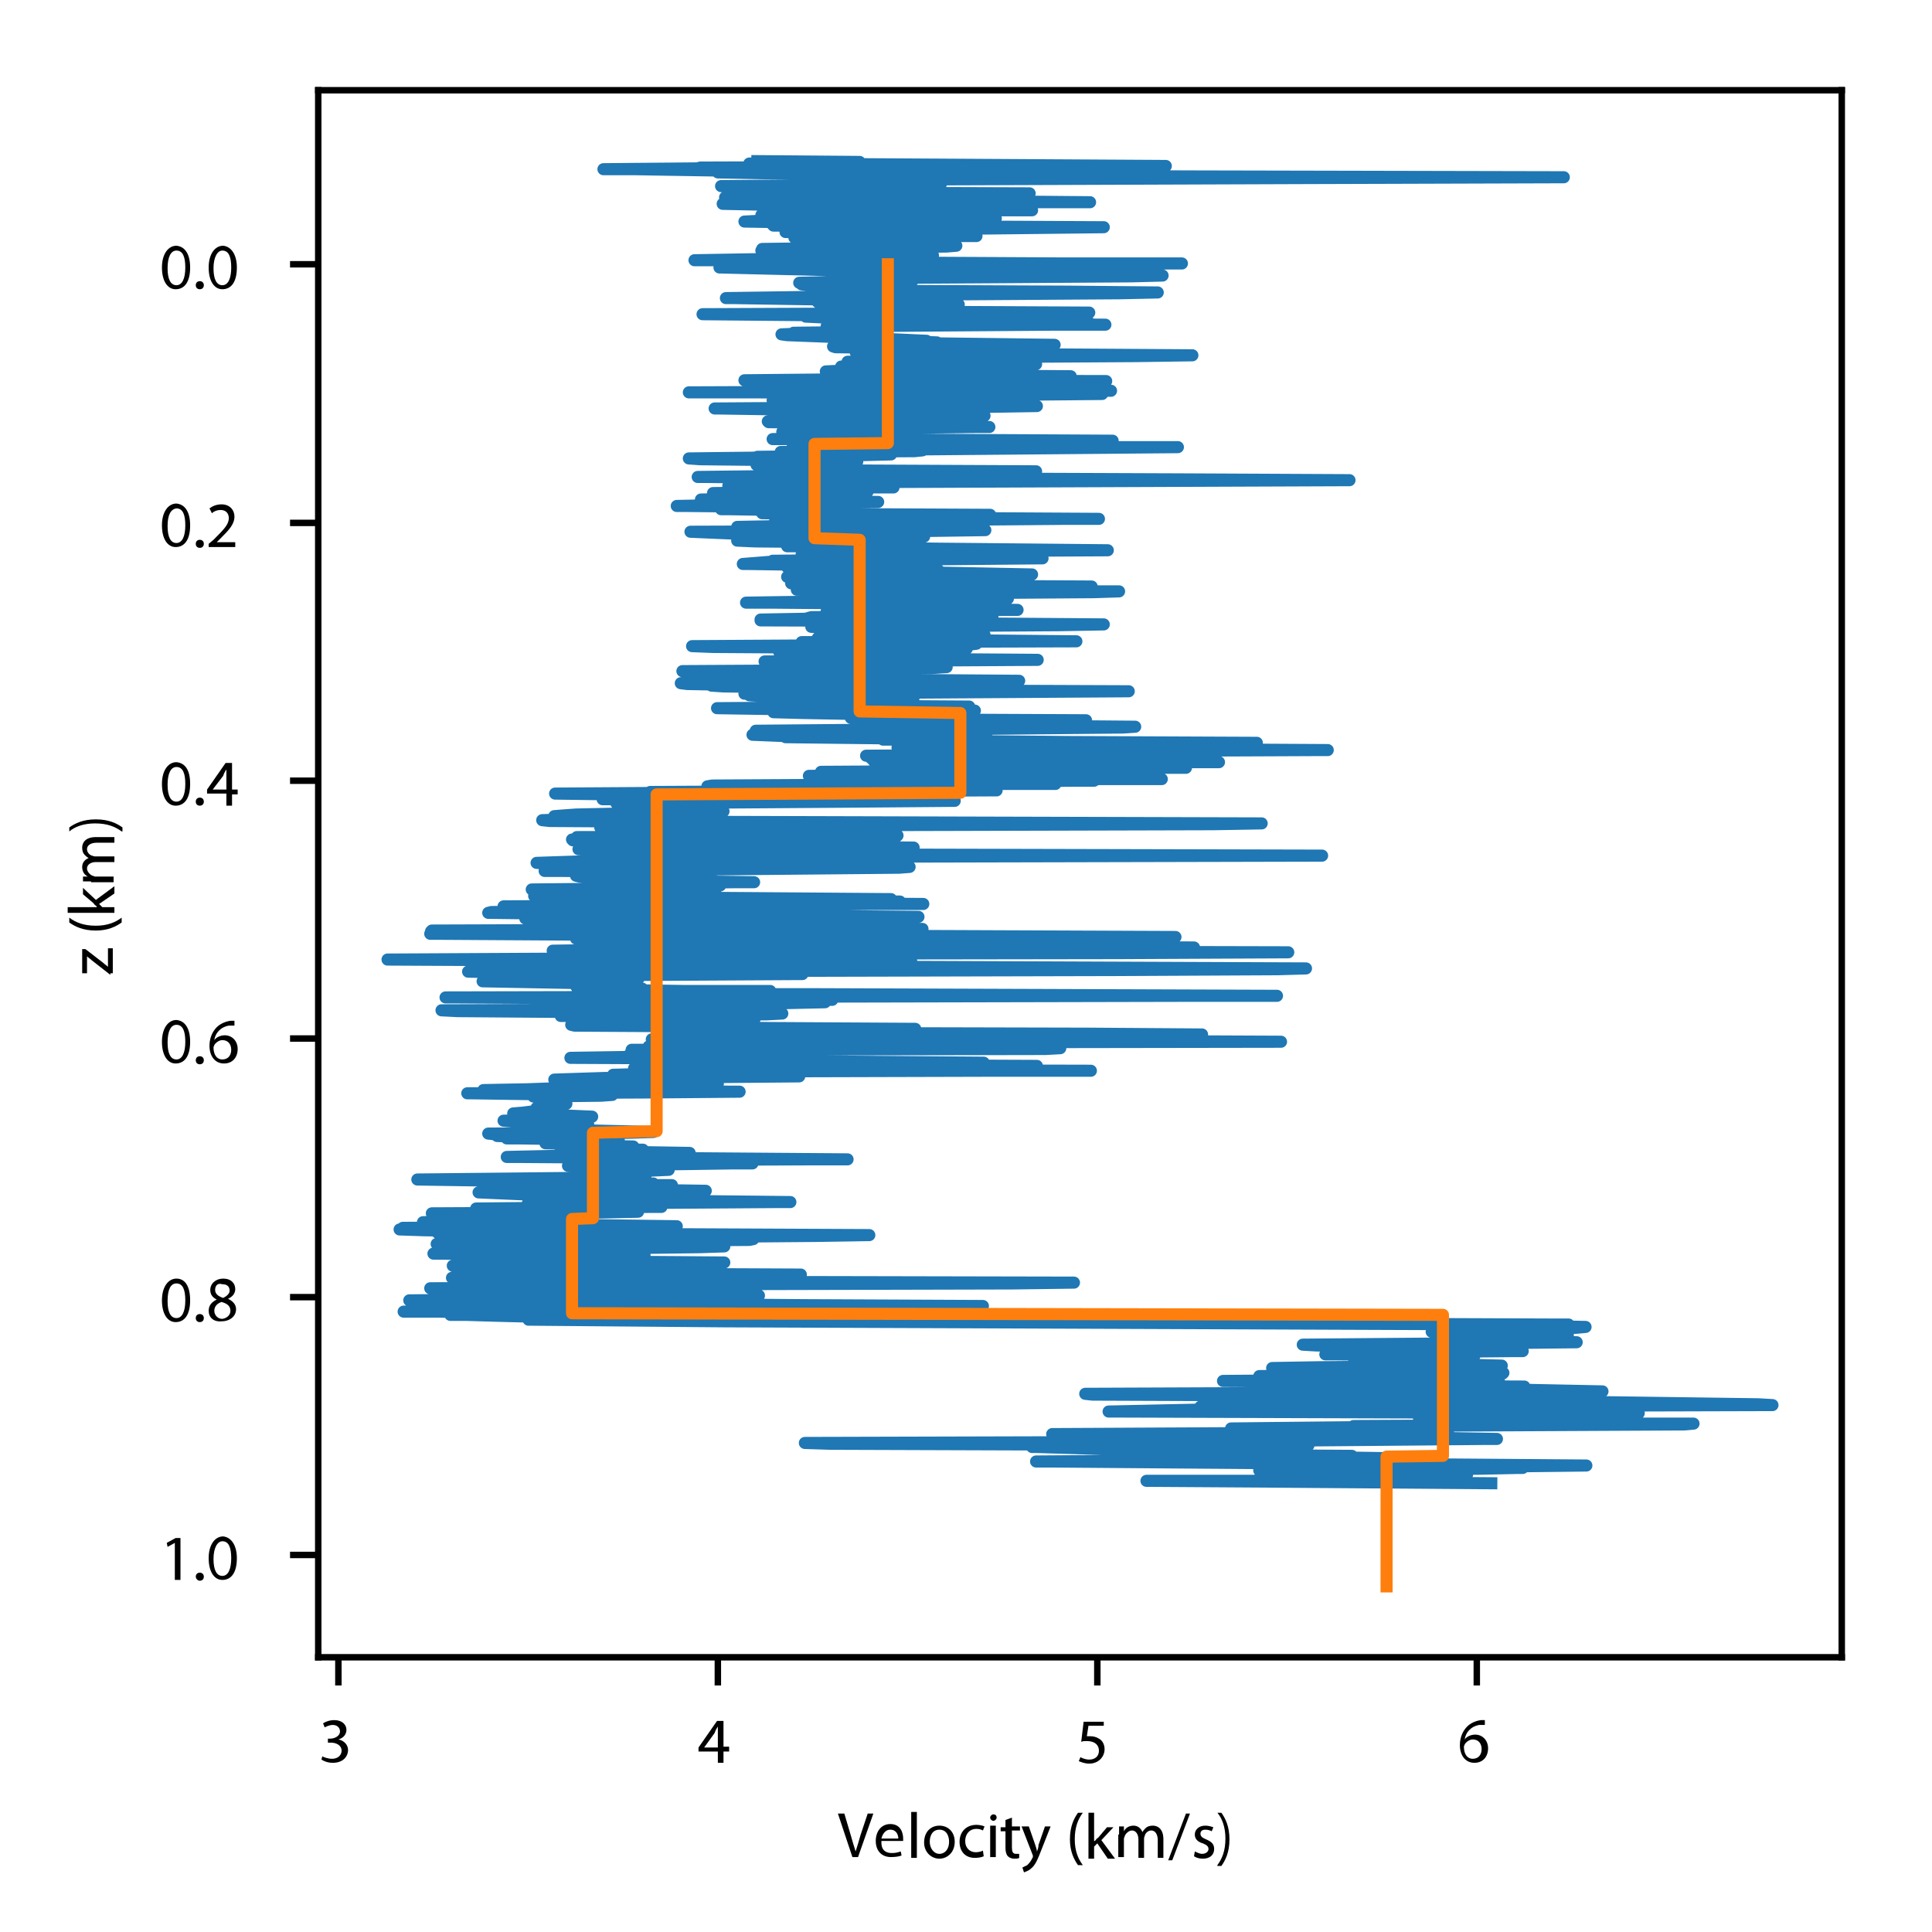 <?xml version="1.0" encoding="utf-8"?>
<!-- Generator: Adobe Illustrator 24.3.0, SVG Export Plug-In . SVG Version: 6.00 Build 0)  -->
<svg version="1.1" id="Layer_1" xmlns="http://www.w3.org/2000/svg" xmlns:xlink="http://www.w3.org/1999/xlink" x="0px" y="0px"
	 viewBox="0 0 239.8 239.8" style="enable-background:new 0 0 239.8 239.8;" xml:space="preserve">
<style type="text/css">
	.st0{fill:none;stroke:#000000;stroke-width:0.8;stroke-linejoin:round;stroke-miterlimit:10;}
	
		.st1{clip-path:url(#SVGID_2_);fill:none;stroke:#1F77B4;stroke-width:1.5;stroke-linecap:square;stroke-linejoin:round;stroke-miterlimit:10;}
	
		.st2{clip-path:url(#SVGID_4_);fill:none;stroke:#FF7F0E;stroke-width:1.5;stroke-linecap:square;stroke-linejoin:round;stroke-miterlimit:10;}
	.st3{fill:none;stroke:#000000;stroke-width:0.8;stroke-linecap:square;stroke-miterlimit:10;}
</style>
<g>
	<line class="st0" x1="42" y1="205.7" x2="42" y2="209.2"/>
	<g>
		<path d="M40,218c0.2,0.1,0.7,0.3,1.2,0.3c0.9,0,1.2-0.6,1.2-1c0-0.7-0.7-1-1.3-1h-0.4v-0.5H41c0.5,0,1.2-0.3,1.2-0.9
			c0-0.4-0.3-0.8-0.9-0.8c-0.4,0-0.8,0.2-1,0.3l-0.2-0.5c0.3-0.2,0.8-0.4,1.4-0.4c1,0,1.5,0.6,1.5,1.2c0,0.5-0.3,1-1,1.2v0
			c0.6,0.1,1.2,0.6,1.2,1.3c0,0.8-0.6,1.6-1.9,1.6c-0.6,0-1.1-0.2-1.4-0.4L40,218z"/>
	</g>
	<line class="st0" x1="89.1" y1="205.7" x2="89.1" y2="209.2"/>
	<g>
		<path d="M89.1,218.8v-1.4h-2.4v-0.5l2.3-3.3h0.8v3.2h0.7v0.6h-0.7v1.4H89.1z M89.1,216.8v-1.7c0-0.3,0-0.5,0-0.8h0
			c-0.2,0.3-0.3,0.5-0.4,0.8l-1.3,1.8v0H89.1z"/>
	</g>
	<line class="st0" x1="136.2" y1="205.7" x2="136.2" y2="209.2"/>
	<g>
		<path d="M137.1,214.2h-2l-0.2,1.3c0.1,0,0.2,0,0.4,0c0.4,0,0.8,0.1,1.1,0.3c0.4,0.2,0.7,0.7,0.7,1.3c0,1-0.8,1.8-1.9,1.8
			c-0.6,0-1-0.2-1.3-0.3l0.2-0.5c0.2,0.1,0.6,0.3,1.1,0.3c0.7,0,1.2-0.4,1.2-1.1c0-0.7-0.5-1.2-1.5-1.2c-0.3,0-0.5,0-0.7,0.1
			l0.3-2.5h2.5V214.2z"/>
	</g>
	<line class="st0" x1="183.3" y1="205.7" x2="183.3" y2="209.2"/>
	<g>
		<path d="M184.1,214.1c-0.1,0-0.3,0-0.5,0c-1.1,0.2-1.7,1-1.8,1.8h0c0.2-0.3,0.7-0.6,1.3-0.6c0.9,0,1.6,0.7,1.6,1.7
			c0,1-0.6,1.8-1.7,1.8c-1.1,0-1.8-0.9-1.8-2.2c0-1,0.4-1.8,0.9-2.3c0.4-0.4,1-0.7,1.7-0.8c0.2,0,0.4,0,0.5,0V214.1z M183.9,217.1
			c0-0.7-0.4-1.2-1.1-1.2c-0.4,0-0.8,0.3-1,0.6c0,0.1-0.1,0.2-0.1,0.3c0,0.9,0.4,1.5,1.1,1.5C183.5,218.3,183.9,217.8,183.9,217.1z"
			/>
	</g>
	<g>
		<path d="M105.8,230.5l-1.8-5.4h0.8l0.8,2.7c0.2,0.7,0.4,1.4,0.6,2h0c0.2-0.6,0.4-1.3,0.6-2l0.9-2.7h0.7l-1.9,5.4H105.8z"/>
		<path d="M109.4,228.7c0,1,0.6,1.3,1.3,1.3c0.5,0,0.8-0.1,1.1-0.2l0.1,0.5c-0.2,0.1-0.7,0.2-1.3,0.2c-1.2,0-1.9-0.8-1.9-2
			s0.7-2.1,1.8-2.1c1.3,0,1.6,1.1,1.6,1.8c0,0.1,0,0.3,0,0.3H109.4z M111.5,228.2c0-0.4-0.2-1.1-1-1.1c-0.7,0-1,0.7-1.1,1.1H111.5z"
			/>
		<path d="M113.1,224.9h0.7v5.7h-0.7V224.9z"/>
		<path d="M118.5,228.6c0,1.4-1,2.1-1.9,2.1c-1,0-1.9-0.8-1.9-2c0-1.3,0.8-2.1,1.9-2.1C117.7,226.6,118.5,227.4,118.5,228.6z
			 M115.4,228.6c0,0.8,0.5,1.5,1.2,1.5c0.7,0,1.2-0.6,1.2-1.5c0-0.7-0.3-1.5-1.2-1.5C115.7,227.1,115.4,227.9,115.4,228.6z"/>
		<path d="M122.1,230.4c-0.2,0.1-0.6,0.2-1.1,0.2c-1.2,0-1.9-0.8-1.9-2c0-1.2,0.8-2.1,2.1-2.1c0.4,0,0.8,0.1,1,0.2l-0.2,0.5
			c-0.2-0.1-0.4-0.2-0.8-0.2c-0.9,0-1.4,0.7-1.4,1.5c0,0.9,0.6,1.4,1.3,1.4c0.4,0,0.7-0.1,0.9-0.2L122.1,230.4z"/>
		<path d="M123.7,225.6c0,0.2-0.2,0.4-0.4,0.4c-0.2,0-0.4-0.2-0.4-0.4c0-0.2,0.2-0.4,0.4-0.4C123.5,225.2,123.7,225.3,123.7,225.6z
			 M122.9,230.5v-3.9h0.7v3.9H122.9z"/>
		<path d="M125.6,225.6v1.1h1v0.5h-1v2.1c0,0.5,0.1,0.8,0.5,0.8c0.2,0,0.3,0,0.4,0l0,0.5c-0.1,0.1-0.4,0.1-0.6,0.1
			c-0.3,0-0.6-0.1-0.8-0.3c-0.2-0.2-0.3-0.6-0.3-1v-2.1h-0.6v-0.5h0.6v-0.9L125.6,225.6z"/>
		<path d="M127.7,226.7l0.8,2.3c0.1,0.3,0.2,0.6,0.2,0.8h0c0.1-0.2,0.2-0.5,0.2-0.8l0.8-2.3h0.7l-1.1,2.8c-0.5,1.3-0.8,2-1.3,2.4
			c-0.3,0.3-0.7,0.4-0.9,0.5l-0.2-0.6c0.2-0.1,0.4-0.2,0.6-0.3c0.2-0.2,0.4-0.4,0.6-0.8c0-0.1,0.1-0.1,0.1-0.2s0-0.1,0-0.2l-1.4-3.6
			H127.7z"/>
		<path d="M134.4,225c-0.6,0.8-1,1.8-1,3.3c0,1.4,0.4,2.4,1,3.2h-0.6c-0.5-0.7-1-1.7-1-3.2c0-1.6,0.5-2.6,1-3.3H134.4z"/>
		<path d="M135.9,228.5L135.9,228.5c0.1-0.1,0.2-0.3,0.4-0.4l1.1-1.3h0.8l-1.5,1.6l1.7,2.3h-0.9l-1.3-1.9l-0.4,0.4v1.5h-0.7v-5.7
			h0.7V228.5z"/>
		<path d="M138.9,227.7c0-0.4,0-0.7,0-1h0.6l0,0.6h0c0.2-0.4,0.6-0.7,1.2-0.7c0.5,0,0.9,0.3,1.1,0.8h0c0.1-0.2,0.3-0.4,0.4-0.5
			c0.2-0.2,0.5-0.3,0.9-0.3c0.5,0,1.3,0.3,1.3,1.7v2.3h-0.7v-2.2c0-0.7-0.3-1.2-0.8-1.2c-0.4,0-0.7,0.3-0.8,0.6
			c0,0.1-0.1,0.2-0.1,0.4v2.4h-0.7v-2.3c0-0.6-0.3-1.1-0.8-1.1c-0.4,0-0.8,0.4-0.9,0.7c0,0.1-0.1,0.2-0.1,0.3v2.3h-0.7V227.7z"/>
		<path d="M145,230.9l2.2-5.8h0.5l-2.2,5.8H145z"/>
		<path d="M148.3,229.8c0.2,0.1,0.6,0.3,0.9,0.3c0.5,0,0.8-0.3,0.8-0.6c0-0.3-0.2-0.5-0.7-0.7c-0.7-0.2-1-0.6-1-1.1
			c0-0.6,0.5-1.1,1.3-1.1c0.4,0,0.7,0.1,1,0.2l-0.2,0.5c-0.2-0.1-0.4-0.2-0.8-0.2c-0.4,0-0.6,0.2-0.6,0.5c0,0.3,0.2,0.5,0.7,0.7
			c0.7,0.3,1,0.6,1,1.2c0,0.7-0.5,1.2-1.4,1.2c-0.4,0-0.8-0.1-1.1-0.3L148.3,229.8z"/>
		<path d="M151.1,231.5c0.6-0.8,1-1.8,1-3.3c0-1.4-0.4-2.5-1-3.2h0.5c0.5,0.7,1,1.7,1,3.3c0,1.6-0.5,2.6-1,3.3H151.1z"/>
	</g>
	<line class="st0" x1="39.5" y1="32.8" x2="36" y2="32.8"/>
	<g>
		<path d="M23.6,33.2c0,1.8-0.7,2.7-1.8,2.7c-1,0-1.7-1-1.7-2.7c0-1.7,0.8-2.7,1.8-2.7C23,30.6,23.6,31.6,23.6,33.2z M20.8,33.3
			c0,1.4,0.4,2.1,1.1,2.1c0.7,0,1.1-0.8,1.1-2.2c0-1.3-0.3-2.1-1.1-2.1C21.2,31.1,20.8,31.9,20.8,33.3z"/>
		<path d="M24.3,35.4c0-0.3,0.2-0.5,0.5-0.5s0.5,0.2,0.5,0.5c0,0.3-0.2,0.5-0.5,0.5C24.5,35.9,24.3,35.7,24.3,35.4z"/>
		<path d="M29.4,33.2c0,1.8-0.7,2.7-1.8,2.7c-1,0-1.7-1-1.7-2.7c0-1.7,0.8-2.7,1.8-2.7C28.7,30.6,29.4,31.6,29.4,33.2z M26.5,33.3
			c0,1.4,0.4,2.1,1.1,2.1c0.7,0,1.1-0.8,1.1-2.2c0-1.3-0.3-2.1-1.1-2.1C27,31.1,26.5,31.9,26.5,33.3z"/>
	</g>
	<line class="st0" x1="39.5" y1="64.9" x2="36" y2="64.9"/>
	<g>
		<path d="M23.6,65.2c0,1.8-0.7,2.7-1.8,2.7c-1,0-1.7-1-1.7-2.7c0-1.7,0.8-2.7,1.8-2.7C23,62.6,23.6,63.6,23.6,65.2z M20.8,65.3
			c0,1.4,0.4,2.1,1.1,2.1c0.7,0,1.1-0.8,1.1-2.2c0-1.3-0.3-2.1-1.1-2.1C21.2,63.2,20.8,63.9,20.8,65.3z"/>
		<path d="M24.3,67.5c0-0.3,0.2-0.5,0.5-0.5s0.5,0.2,0.5,0.5c0,0.3-0.2,0.5-0.5,0.5C24.5,68,24.3,67.8,24.3,67.5z"/>
		<path d="M25.9,67.9v-0.4l0.6-0.5c1.3-1.3,1.9-1.9,1.9-2.7c0-0.5-0.3-1-1-1c-0.5,0-0.9,0.2-1.1,0.4L26,63.1
			c0.4-0.3,0.9-0.5,1.5-0.5c1.1,0,1.6,0.8,1.6,1.5c0,1-0.7,1.7-1.8,2.8l-0.4,0.4v0h2.3v0.6H25.9z"/>
	</g>
	<line class="st0" x1="39.5" y1="96.9" x2="36" y2="96.9"/>
	<g>
		<path d="M23.6,97.3c0,1.8-0.7,2.7-1.8,2.7c-1,0-1.7-1-1.7-2.7c0-1.7,0.8-2.7,1.8-2.7C23,94.7,23.6,95.6,23.6,97.3z M20.8,97.4
			c0,1.4,0.4,2.1,1.1,2.1c0.7,0,1.1-0.8,1.1-2.2c0-1.3-0.3-2.1-1.1-2.1C21.2,95.2,20.8,96,20.8,97.4z"/>
		<path d="M24.3,99.5c0-0.3,0.2-0.5,0.5-0.5s0.5,0.2,0.5,0.5c0,0.3-0.2,0.5-0.5,0.5C24.5,100,24.3,99.8,24.3,99.5z"/>
		<path d="M28.1,99.9v-1.4h-2.4v-0.5l2.3-3.3h0.8V98h0.7v0.6h-0.7v1.4H28.1z M28.1,98v-1.7c0-0.3,0-0.5,0-0.8h0
			c-0.2,0.3-0.3,0.5-0.4,0.8L26.4,98v0H28.1z"/>
	</g>
	<line class="st0" x1="39.5" y1="128.9" x2="36" y2="128.9"/>
	<g>
		<path d="M23.6,129.3c0,1.8-0.7,2.7-1.8,2.7c-1,0-1.7-1-1.7-2.7c0-1.7,0.8-2.7,1.8-2.7C23,126.7,23.6,127.7,23.6,129.3z
			 M20.8,129.4c0,1.4,0.4,2.1,1.1,2.1c0.7,0,1.1-0.8,1.1-2.2c0-1.3-0.3-2.1-1.1-2.1C21.2,127.2,20.8,128,20.8,129.4z"/>
		<path d="M24.3,131.6c0-0.3,0.2-0.5,0.5-0.5s0.5,0.2,0.5,0.5c0,0.3-0.2,0.5-0.5,0.5C24.5,132.1,24.3,131.9,24.3,131.6z"/>
		<path d="M28.9,127.3c-0.1,0-0.3,0-0.5,0c-1.1,0.2-1.7,1-1.8,1.8h0c0.2-0.3,0.7-0.6,1.3-0.6c0.9,0,1.6,0.7,1.6,1.7
			c0,1-0.6,1.8-1.7,1.8c-1.1,0-1.8-0.9-1.8-2.2c0-1,0.4-1.8,0.9-2.3c0.4-0.4,1-0.7,1.7-0.8c0.2,0,0.4,0,0.5,0V127.3z M28.7,130.3
			c0-0.7-0.4-1.2-1.1-1.2c-0.4,0-0.8,0.3-1,0.6c0,0.1-0.1,0.2-0.1,0.3c0,0.9,0.4,1.5,1.1,1.5C28.3,131.5,28.7,131,28.7,130.3z"/>
	</g>
	<line class="st0" x1="39.5" y1="161" x2="36" y2="161"/>
	<g>
		<path d="M23.6,161.4c0,1.8-0.7,2.7-1.8,2.7c-1,0-1.7-1-1.7-2.7c0-1.7,0.8-2.7,1.8-2.7C23,158.7,23.6,159.7,23.6,161.4z
			 M20.8,161.5c0,1.4,0.4,2.1,1.1,2.1c0.7,0,1.1-0.8,1.1-2.2c0-1.3-0.3-2.1-1.1-2.1C21.2,159.3,20.8,160,20.8,161.5z"/>
		<path d="M24.3,163.6c0-0.3,0.2-0.5,0.5-0.5s0.5,0.2,0.5,0.5c0,0.3-0.2,0.5-0.5,0.5C24.5,164.1,24.3,163.9,24.3,163.6z"/>
		<path d="M25.9,162.7c0-0.7,0.4-1.1,1-1.4l0,0c-0.6-0.3-0.8-0.7-0.8-1.2c0-0.8,0.7-1.4,1.6-1.4c1,0,1.5,0.6,1.5,1.3
			c0,0.4-0.2,0.9-0.9,1.2v0c0.6,0.3,1,0.7,1,1.3c0,0.9-0.8,1.5-1.8,1.5C26.5,164.1,25.9,163.5,25.9,162.7z M28.6,162.7
			c0-0.6-0.4-0.9-1.1-1.1c-0.6,0.2-0.9,0.6-0.9,1.1c0,0.5,0.4,1,1,1C28.2,163.6,28.6,163.2,28.6,162.7z M26.7,160.1
			c0,0.5,0.4,0.8,1,1c0.4-0.2,0.8-0.5,0.8-0.9c0-0.4-0.2-0.8-0.9-0.8C27,159.2,26.7,159.6,26.7,160.1z"/>
	</g>
	<line class="st0" x1="39.5" y1="193" x2="36" y2="193"/>
	<g>
		<path d="M21.7,191.5L21.7,191.5l-0.9,0.5l-0.1-0.5l1.1-0.6h0.6v5.2h-0.7V191.5z"/>
		<path d="M24.3,195.7c0-0.3,0.2-0.5,0.5-0.5s0.5,0.2,0.5,0.5c0,0.3-0.2,0.5-0.5,0.5C24.5,196.2,24.3,195.9,24.3,195.7z"/>
		<path d="M29.4,193.4c0,1.8-0.7,2.7-1.8,2.7c-1,0-1.7-1-1.7-2.7c0-1.7,0.8-2.7,1.8-2.7C28.7,190.8,29.4,191.8,29.4,193.4z
			 M26.5,193.5c0,1.4,0.4,2.1,1.1,2.1c0.7,0,1.1-0.8,1.1-2.2c0-1.3-0.3-2.1-1.1-2.1C27,191.3,26.5,192.1,26.5,193.5z"/>
	</g>
	<g>
		<path d="M13.7,121l-2.3-1.8c-0.2-0.2-0.4-0.3-0.6-0.5h0v2.1h-0.6v-3l0.4,0l2.2,1.7c0.2,0.2,0.4,0.3,0.6,0.5h0v-2.3h0.6v3.1H13.7z"
			/>
		<path d="M8.6,113.9c0.8,0.6,1.8,1,3.3,1c1.4,0,2.4-0.4,3.2-1v0.6c-0.7,0.5-1.7,1-3.2,1c-1.6,0-2.6-0.5-3.3-1V113.9z"/>
		<path d="M12,112.5L12,112.5c-0.1-0.1-0.3-0.2-0.4-0.4l-1.3-1.1v-0.8l1.6,1.5l2.3-1.7v0.9l-1.9,1.3l0.4,0.4h1.5v0.7H8.4v-0.7H12z"
			/>
		<path d="M11.3,109.4c-0.4,0-0.7,0-1,0v-0.6l0.6,0v0c-0.4-0.2-0.7-0.6-0.7-1.2c0-0.5,0.3-0.9,0.8-1.1v0c-0.2-0.1-0.4-0.3-0.5-0.4
			c-0.2-0.2-0.3-0.5-0.3-0.9c0-0.5,0.3-1.3,1.7-1.3h2.3v0.7h-2.2c-0.7,0-1.2,0.3-1.2,0.8c0,0.4,0.3,0.7,0.6,0.8
			c0.1,0,0.2,0.1,0.4,0.1h2.4v0.7h-2.3c-0.6,0-1.1,0.3-1.1,0.8c0,0.4,0.4,0.8,0.7,0.9c0.1,0,0.2,0.1,0.3,0.1h2.3v0.7H11.3z"/>
		<path d="M15.1,103.2c-0.8-0.6-1.8-1-3.3-1c-1.4,0-2.5,0.4-3.2,1v-0.5c0.7-0.5,1.7-1,3.3-1c1.6,0,2.6,0.5,3.3,1V103.2z"/>
	</g>
	<g>
		<defs>
			<rect id="SVGID_1_" x="39.5" y="11.2" width="189.1" height="194.6"/>
		</defs>
		<clipPath id="SVGID_2_">
			<use xlink:href="#SVGID_1_"  style="overflow:visible;"/>
		</clipPath>
		<polyline class="st1" points="94,20 106.7,20.1 104.9,20.2 93,20.3 144.7,20.6 86.9,20.8 87.2,20.8 86.5,20.9 74.9,21 78.8,21 
			91.1,21.2 104.9,21.3 89.1,21.4 94.7,21.5 108.5,21.6 120.2,21.7 119.6,21.8 119.9,21.8 148.2,21.9 194.1,22 162.1,22.1 106,22.3 
			102.8,22.4 103.2,22.5 116.1,22.8 116.8,22.8 112,22.9 89.5,23.1 91.3,23.1 95.5,23.2 94.8,23.3 93.9,23.3 94.5,23.4 98.9,23.5 
			98,23.5 94,23.8 94.8,23.8 97,23.9 127.8,24 120.5,24 95.8,24.1 96.6,24.2 96.8,24.2 104.5,24.3 103.9,24.3 90,24.5 90.8,24.6 
			105.5,24.7 97.9,24.8 99.7,24.8 135.3,25.1 128.6,25.1 89.7,25.3 94.5,25.4 112.7,25.7 101.1,25.9 101.5,25.9 102.4,25.9 
			128.1,26.1 121.8,26.1 102.2,26.2 103.5,26.3 97.6,26.4 94.8,26.4 109.7,26.5 107.3,26.5 94.5,26.7 96.5,26.8 97.2,26.9 
			110.5,27.1 123.6,27.1 94.4,27.4 92.4,27.5 98.5,27.6 117.4,27.7 114.6,27.8 95.9,27.9 96,28 136.1,28.2 137,28.2 110.2,28.5 
			112,28.6 120.3,28.7 116.4,28.7 97.5,28.8 98.3,28.8 103.6,29 101.8,29 99.9,29.1 121.2,29.3 118.1,29.3 98.6,29.5 110,29.9 
			117.3,30 102.8,30.2 102.9,30.3 103.1,30.4 118.7,30.5 117.5,30.6 94.6,30.9 97.4,31 97.2,31 94.5,31.1 94.9,31.2 114.2,31.4 
			95.7,31.5 103.4,31.5 115.8,31.7 96.6,31.8 99.1,31.9 105.8,32 104.7,32.1 98.1,32.1 86.2,32.3 88.8,32.3 95.8,32.4 94.2,32.4 
			92.4,32.5 93.3,32.5 132.2,32.7 146.7,32.7 145.4,32.7 93.3,33 89.3,33.2 89.5,33.2 110.1,33.7 112.9,33.7 112.2,33.8 105.1,34 
			106.4,34 144.3,34.2 140.4,34.3 108.8,34.5 108.5,34.5 108.8,34.6 113.3,34.8 112.6,34.8 103.5,35 99.2,35.1 99.4,35.1 
			100.6,35.2 99.5,35.3 100.5,35.4 112.9,35.5 111.2,35.6 105.4,35.7 106.2,35.8 111.2,35.9 111,36 108.7,36.1 109.2,36.1 
			132.4,36.2 143.7,36.3 138.9,36.4 108.5,36.6 112.8,36.7 111.6,36.7 90.1,37 91.2,37 110.3,37.3 109.4,37.4 101.5,37.5 
			102.1,37.6 106.9,37.6 119,37.8 114.4,37.9 103,38 103.2,38.1 108.5,38.2 108.3,38.2 105.3,38.4 105.4,38.5 113.9,38.7 
			135.2,38.8 87.2,39 98.3,39.1 109.2,39.2 106.9,39.2 100,39.3 102.1,39.4 111.4,39.5 110.8,39.6 111.8,39.6 135,39.8 105.2,40.1 
			105.8,40.1 137.2,40.3 130.5,40.3 102.6,40.5 103.4,40.7 103.1,40.7 103.3,40.8 107.3,41 107.3,41 107.1,41 108.8,41.1 
			107.8,41.2 98.5,41.3 99.4,41.4 97,41.5 97.7,41.6 102.9,41.8 107.2,41.9 106.6,41.9 106.3,41.9 115,42.3 113,42.4 113.9,42.4 
			116.3,42.5 115.8,42.5 114.1,42.5 114.6,42.6 130.9,42.8 128.9,42.8 103.4,43 103.7,43.1 120.4,43.3 117.5,43.4 109.2,43.5 
			109,43.6 106.2,43.7 107.6,43.8 116.5,43.9 148,44.1 140.9,44.2 106.4,44.4 108.1,44.4 111.5,44.6 113.5,44.7 112.7,44.8 
			105.2,44.9 107.6,45 128.6,45.2 125.6,45.3 104.4,45.5 108.2,45.8 104.4,45.9 104.7,45.9 104.6,46 102.5,46.1 102.9,46.1 
			122.8,46.3 115.9,46.4 104.7,46.5 105.6,46.5 132.9,46.7 124.1,46.8 103.8,46.9 106.1,46.9 113.1,47 92.4,47.2 95.4,47.2 
			137.3,47.3 130,47.4 108.3,47.5 109.9,47.5 108.2,47.6 105.9,47.6 108.1,47.7 125,47.9 121.7,48 109.1,48.3 111.6,48.3 
			137.9,48.5 85.5,48.7 93.8,48.7 136.8,48.9 103.3,49.2 106.4,49.3 124.2,49.5 127,49.6 108.4,49.6 95.9,49.7 99.1,49.8 
			116.5,49.9 114.4,49.9 107.6,50 108,50.1 128.7,50.4 122.3,50.5 119.1,50.5 88.7,50.7 89.2,50.7 102.2,50.9 112.3,51 110.4,51 
			98.5,51.2 101.2,51.2 116.1,51.5 122.2,51.6 122.2,51.6 120.8,51.7 100.4,51.9 105.8,52 95.3,52.3 95.4,52.4 104.3,52.5 
			109.5,52.5 108.7,52.6 99.3,52.7 100.2,52.7 122.8,53 121,53 98.1,53.3 100.4,53.4 101.1,53.5 97.1,53.6 98.5,53.6 109.9,53.8 
			107.7,53.8 99.5,54 98.3,54.1 99.2,54.2 109.9,54.3 107.8,54.3 95.9,54.5 97.8,54.5 138.1,54.7 132.4,54.7 101.7,54.9 106.9,54.9 
			121.7,55 118.4,55 98.4,55.2 99.8,55.2 104.2,55.3 135,55.5 146.2,55.5 111.6,55.8 111.8,55.8 114.5,55.9 113.5,56 96.9,56.1 
			98.4,56.2 110.3,56.4 110.6,56.4 102.6,56.6 94,56.7 94.3,56.7 94.1,56.8 85.5,56.9 86.9,57 105.3,57.2 103.8,57.3 106.4,57.3 
			105.8,57.4 93.9,57.7 94.8,57.7 100.7,57.9 95.2,58 97.3,58 100.4,58.1 100.4,58.2 97,58.3 106.6,58.4 128.6,58.5 127.6,58.6 
			116.6,58.8 99.7,59 95.2,59.1 86.6,59.2 87.7,59.2 95.9,59.3 146.7,59.5 167.5,59.6 91,59.9 91.7,59.9 98.7,60.1 96.6,60.1 
			90.4,60.3 102.3,60.4 110.9,60.5 106.5,60.5 97.2,60.6 97.3,60.7 104.7,60.8 103.1,60.8 101.3,60.9 102.2,60.9 107.7,61 106.6,61 
			88.5,61.2 88.8,61.3 92.7,61.4 101.7,61.6 104,61.7 87,62 88.7,62 109,62.3 100.2,62.4 93.4,62.5 93.5,62.6 84,62.8 85.2,62.8 
			104,63 102.7,63 89.5,63.2 90.4,63.2 96.3,63.3 95.5,63.4 94.3,63.4 94.9,63.5 97.7,63.6 94.6,63.7 101.4,63.8 122.9,63.9 
			122.5,64 96.8,64.1 100.9,64.2 136.4,64.4 131.9,64.4 96.2,64.7 104.5,64.9 108,65 106.9,65.1 91.5,65.4 92.3,65.4 103.5,65.6 
			102.8,65.6 102.4,65.7 122.3,65.8 115.4,65.9 85.7,66 92.7,66.3 114.7,66.6 113.9,66.7 102.6,66.9 91.5,67.1 93.7,67.2 
			104.6,67.3 100,67.5 100.3,67.5 101.5,67.6 101.4,67.6 97.7,67.8 98.9,67.8 116.2,68.1 137.5,68.3 99.8,68.5 100.7,68.5 
			102.2,68.6 101.9,68.7 99.5,68.8 100,68.8 101.9,69 116.1,69.1 129.4,69.3 95.9,69.6 96.1,69.7 96.4,69.7 96,69.7 92.2,70 
			92.8,70 99.5,70.1 113.2,70.3 110.2,70.3 97.7,70.4 116.5,70.8 113.4,70.8 106.5,70.9 107.5,70.9 128.1,71.3 125.9,71.3 
			97.7,71.6 105.8,71.7 118.2,71.8 117.3,71.8 98.2,71.9 101.9,72 125.8,72.2 124.7,72.2 98.2,72.4 99.5,72.5 116.1,72.7 
			135.5,72.8 130.3,72.9 99.6,73.1 98.9,73.2 99.7,73.2 121.9,73.4 138.9,73.4 135.8,73.5 107.7,73.7 108.6,73.8 119.1,73.9 
			117.8,74 106.8,74.1 107.1,74.2 125.1,74.3 119.8,74.4 92.6,74.8 95.7,74.8 119.7,75 118.4,75 111.3,75.2 112.5,75.2 114.5,75.2 
			113.6,75.3 107.3,75.4 107.4,75.5 126.3,75.7 121.5,75.7 102.6,75.9 104.2,76 105.4,76.1 103.4,76.2 104.4,76.2 123.2,76.4 
			115.9,76.5 100.7,76.6 100,76.8 94.4,76.9 94.4,77 122.3,77.1 113.3,77.2 109.2,77.3 109.8,77.3 137,77.5 131.4,77.6 100.8,77.8 
			100.7,77.8 104.1,78 106,78.2 109.8,78.3 109,78.3 101.8,78.5 102.3,78.5 111.9,78.6 122.2,78.8 120.7,78.8 106.2,79 106.6,79 
			104.6,79.1 101.5,79.2 102.7,79.2 112.3,79.4 133.6,79.6 99.5,79.7 100.8,79.8 121.2,79.9 120.4,80 85.9,80.2 88.5,80.3 120,80.5 
			116.5,80.5 99.6,80.6 100.9,80.7 104.3,80.8 103.2,80.8 96.7,80.9 97.1,81 100.3,81.1 105.2,81.3 102.6,81.4 104.4,81.4 119,81.6 
			116.8,81.7 111.1,81.7 115,81.8 128.8,81.9 94.9,82.1 95.4,82.2 96.5,82.3 103.7,82.5 103.4,82.6 102.9,82.6 103.4,82.6 
			117.5,82.8 115.9,82.9 96.8,83 99,83 103.2,83.1 102.6,83.2 84.7,83.3 85,83.4 96.6,83.6 96.3,83.6 96.5,83.7 98.3,83.8 
			97.7,83.8 96.4,83.9 105.4,84.1 104.9,84.2 98,84.3 99.3,84.3 126.5,84.5 119.2,84.6 84.5,84.8 85.3,84.9 90.8,85 90.4,85.1 
			88.3,85.1 89.8,85.2 106.4,85.4 103.7,85.4 94.4,85.6 95.8,85.6 114.1,85.7 140.1,85.8 92.4,86.1 96.1,86.2 98.4,86.3 93,86.3 
			94.6,86.4 113.4,86.6 109.6,86.6 109.6,86.7 110.2,86.8 101.2,86.9 104.3,87 107.5,87.1 97.8,87.2 99.5,87.3 107.3,87.4 
			105.4,87.5 104.2,87.5 104.4,87.6 120.3,87.7 114.7,87.7 89,87.9 95.4,88 121,88.2 118.6,88.2 96,88.4 99.8,88.5 110.7,88.7 
			108,88.8 108.7,88.8 113,88.9 111.6,88.9 105.6,89.1 106,89.1 106.4,89.2 112,89.3 134.8,89.4 133.7,89.5 112.3,89.7 115.1,89.7 
			116.3,89.7 115.2,89.8 108.7,89.9 109.2,89.9 116.2,90 140.9,90.2 139.4,90.3 117.8,90.5 93.8,90.7 96.8,90.7 122.5,90.9 
			118.9,91 93.4,91.2 98.4,91.4 97.4,91.4 97.5,91.5 114.9,91.7 111.1,91.7 109.6,91.8 110.6,91.8 121.9,92 132.6,92.1 156,92.2 
			155.4,92.2 123.2,92.5 112.9,92.6 115.3,92.6 119.2,92.7 111.4,92.8 111.7,92.8 128.3,92.9 164.8,93.1 163,93.1 116.7,93.3 
			125.7,93.4 131.1,93.4 128.3,93.4 121.7,93.5 122,93.6 123,93.6 121.9,93.7 107.5,93.8 112.2,93.8 122.2,93.9 119.2,94 
			108.1,94.1 114.5,94.2 108.4,94.4 134.5,94.5 151.3,94.6 146.5,94.6 125.3,94.8 122.6,94.9 108.7,95 115.4,95.1 147.2,95.3 
			140.4,95.3 128.7,95.4 130.6,95.5 135.3,95.6 101.9,95.8 107.5,95.8 124.5,95.9 120.7,96 112.7,96.1 114.6,96.1 115,96.2 
			100.4,96.3 104.3,96.4 119.4,96.5 144.2,96.7 136.5,96.7 129.8,96.8 133.2,96.8 135.8,96.9 134.1,96.9 100.8,97.1 107.9,97.1 
			131,97.3 124.9,97.3 88.4,97.5 87.8,97.6 99.4,97.8 97.7,97.8 92.5,97.9 113.8,98 123.7,98.1 123,98.1 80.7,98.3 85.6,98.4 
			85,98.4 68.9,98.5 76.4,98.6 115.3,98.7 103.6,98.8 89.6,98.8 92.6,98.9 117.3,99 74.8,99.2 76.1,99.2 78.7,99.3 118.5,99.4 
			105.8,99.5 76.8,99.7 76.5,99.7 82.4,99.9 82.6,100 82.6,100 77.2,100.2 78.3,100.3 80.7,100.4 89.8,100.7 71.5,101.1 70.1,101.2 
			68.8,101.3 69,101.3 77.2,101.5 76.4,101.5 67.3,101.8 68.2,101.9 83.9,102 156.6,102.2 150.6,102.3 75.5,102.5 75.6,102.5 
			75.5,102.6 74.5,102.7 74.7,102.8 75.7,102.9 76.7,103 76,103.1 75,103.2 87.5,103.3 85,103.5 85.1,103.5 86,103.6 103.7,103.7 
			111.4,103.7 111.3,103.8 71.6,103.9 72.6,103.9 78.9,104.1 76.9,104.2 71,104.2 71.1,104.3 77.4,104.5 77.2,104.5 76.6,104.6 
			76.8,104.6 89.1,104.8 96.9,104.9 89.7,105 100.2,105.1 113.4,105.2 110.8,105.2 71.8,105.4 74.8,105.5 75.9,105.5 75.6,105.5 
			75,105.6 79.4,105.8 79.3,105.8 76.5,105.9 76.7,105.9 79.2,106 121.7,106.1 164.1,106.2 78.1,106.4 88.8,106.6 87.3,106.7 
			75.6,106.8 66.6,107.1 68.2,107.2 75.5,107.3 75.3,107.4 75.5,107.4 97.2,107.6 112.9,107.6 111.6,107.7 67.6,108.1 69.8,108.1 
			88.3,108.3 87.4,108.3 74.6,108.5 71.5,108.7 71.9,108.8 73,108.9 75.8,109.1 75,109.2 76,109.2 79.6,109.3 93.6,109.5 
			91.3,109.5 73.2,109.7 75.5,109.8 89.4,109.9 86.8,109.9 78.6,110 80.5,110.1 88.3,110.1 86.9,110.2 66,110.4 76.5,110.7 
			88.8,110.9 66.5,111.1 66.9,111.1 66.3,111.2 68.4,111.3 110.6,111.6 108.6,111.6 86.7,111.7 89.8,111.7 111.7,111.9 107.3,111.9 
			95.4,112 99.5,112.1 114.6,112.2 108,112.2 62.5,112.5 63.2,112.5 65.9,112.6 85,112.9 82.1,113 61,113.2 60.6,113.3 68.7,113.4 
			94.3,113.5 92.4,113.6 114,113.8 104.3,113.8 65.2,114 65.9,114.1 81.7,114.2 79.1,114.3 74.2,114.4 76.1,114.4 84.4,114.5 
			83.9,114.5 70.7,114.7 71.4,114.7 76.1,114.8 88.2,115 86.6,115 69.3,115.1 71.1,115.2 114.5,115.3 53.6,115.5 53.6,115.6 
			53.5,115.6 54.6,115.7 54.6,115.8 53.4,115.9 54.4,115.9 71.1,116 145.9,116.3 144.5,116.3 71.5,116.5 75.9,116.6 112.6,116.7 
			137.6,116.8 130.7,116.9 118.6,116.9 120.7,117 119.3,117 88.9,117.2 91.1,117.3 148.2,117.6 142.8,117.6 80.9,117.8 82.2,117.8 
			68.6,118 75,118 159.9,118.2 138.6,118.3 70.3,118.4 72.5,118.4 83.9,118.6 107.7,118.7 106.6,118.8 48.1,119.1 68.4,119.2 
			113.1,119.3 108,119.4 80.8,119.6 99.4,119.8 97.7,119.8 91.9,119.9 92.6,120 110.4,120 162.1,120.2 158.6,120.3 138.6,120.4 
			58.1,120.6 63.2,120.7 60.9,120.7 63.3,120.8 99.6,120.9 99.1,120.9 63.4,121.1 63.4,121.2 69.9,121.2 67.5,121.3 67.8,121.3 
			79.3,121.4 72,121.5 69,121.5 71.2,121.5 72.9,121.6 59.9,121.8 76.3,122.1 78.7,122.1 78.3,122.2 71.5,122.4 79.7,122.7 
			79.1,122.7 71.7,122.8 71.7,122.8 84.8,123 95.6,123 79.7,123.1 81.9,123.2 88.6,123.4 100.9,123.4 158.5,123.6 147.8,123.6 
			55.3,123.8 56.8,123.8 73.3,123.9 102.6,124.1 103.3,124.1 67.8,124.3 78.7,124.3 102.4,124.4 97.8,124.5 70.5,124.7 73.6,124.8 
			83,124.9 82.6,124.9 83.4,125 82.5,125 70.8,125.2 73.4,125.2 83.4,125.3 82.3,125.3 54.8,125.4 56.8,125.5 97.1,125.8 
			95.2,125.9 69.6,126.1 71.8,126.1 93.7,126.4 93.1,126.4 71.9,126.8 72.6,126.8 74,126.9 72.3,127 73.5,127.1 74.1,127.1 
			70.9,127.2 71.3,127.3 88.2,127.4 86.7,127.5 95.6,127.6 113.6,127.7 105.3,127.7 83.5,127.9 83.5,127.9 83.8,128 82.6,128 
			83.4,128.1 93.2,128.2 135,128.3 149.2,128.4 142.5,128.4 94.9,128.6 97.3,128.6 102.6,128.8 101.2,128.9 92.5,128.9 80.9,129 
			82.8,129.1 136.2,129.2 159,129.3 95.3,129.4 101.3,129.5 102.7,129.5 93.6,129.6 98.3,129.7 104,129.8 80.5,129.9 84.9,130 
			131.6,130.1 129.8,130.2 78.4,130.3 89.5,130.4 93.3,130.4 93.2,130.5 79,130.7 78.2,130.8 82.6,130.9 90.1,131 70.8,131.3 
			92.7,131.4 101.1,131.4 99.4,131.5 79.1,131.7 95.6,131.7 122.1,131.9 109,131.9 78.9,132 80.6,132.1 128.7,132.3 121,132.3 
			86,132.5 85.6,132.5 78.7,132.6 79.1,132.7 93,132.8 135.4,132.9 122.3,132.9 86.1,133 86.8,133.1 84.1,133.2 76.1,133.4 
			84.6,133.5 99.2,133.6 75,133.8 68.8,134 78.7,134.2 87.2,134.3 86.7,134.3 83.9,134.4 85.9,134.4 89.1,134.5 87.1,134.5 
			71.6,134.8 70.1,134.8 70.2,134.8 71.1,134.9 71,135 71,135 65.5,135.2 60,135.3 60.6,135.4 91.8,135.5 80,135.6 58,135.7 
			58.5,135.7 65.5,135.8 76,135.9 74.6,136 66.2,136.1 66.6,136.1 69.5,136.3 68.7,136.3 67.2,136.6 67.3,136.6 68.2,136.8 
			68.1,136.9 70.3,137 70,137 69.7,137.1 66.6,137.5 67.3,137.7 67.3,137.8 64.9,138.1 63.7,138.2 64.3,138.2 73.5,138.6 
			66.8,138.8 67.2,138.9 67.5,138.9 67.1,139 62.5,139.1 63.7,139.2 70.2,139.4 73,139.5 71.7,139.6 69.3,139.8 69.5,139.8 
			69.4,139.9 68.2,140 68.6,140 69,140.1 68.3,140.2 68.6,140.2 81.1,140.5 78.1,140.6 60.6,140.7 62.4,140.9 62.6,140.9 61.7,141 
			67.1,141.2 66.6,141.2 62.9,141.3 64.6,141.3 76.8,141.5 76.2,141.6 69.6,141.7 67.7,141.9 73.3,142 72.7,142.1 72.3,142.2 
			72.9,142.2 78.6,142.3 71.1,142.4 71.4,142.4 76.6,142.5 69.6,142.6 70.3,142.6 79.8,142.7 77.1,142.8 73.2,142.9 73.5,142.9 
			85.6,143.1 85.3,143.1 62.9,143.6 64.2,143.6 105.2,143.9 100,143.9 74.4,144 75.2,144.1 74,144.1 74.1,144.2 78.1,144.3 
			93.4,144.4 91,144.4 70.5,144.7 80.1,144.9 78.3,144.9 73.1,145.1 74.6,145.1 83,145.2 80.8,145.3 76.2,145.4 77.1,145.5 
			78.5,145.5 78.1,145.6 75.6,145.7 76.2,145.7 76.1,145.8 80.1,146.1 78.9,146.1 71.9,146.2 51.8,146.4 58.4,146.5 76.5,146.7 
			68.5,146.8 68.8,146.8 81.1,146.9 81.1,147 80.8,147 81.1,147.1 83.4,147.1 67.6,147.3 70.9,147.4 71,147.4 69.7,147.5 
			70.9,147.5 74.5,147.6 87.6,147.8 86,147.8 59.4,148 66.3,148.3 66.2,148.4 67.6,148.6 70.2,148.7 76.7,148.9 76.1,149 76.4,149 
			79,149 98.1,149.2 96.2,149.2 81.6,149.3 65.5,149.4 66,149.4 74.4,149.6 74.1,149.6 82.1,149.8 80.8,149.8 59.1,150 66.2,150.1 
			78.4,150.2 78,150.2 64.1,150.3 79.2,150.4 74.5,150.5 53.6,150.6 72.3,150.7 72.2,150.8 66.8,150.9 67.1,150.9 68.3,151 
			68.8,151.1 68.2,151.1 68.1,151.1 72.7,151.4 71.7,151.4 56.6,151.6 52.5,151.7 52.9,151.8 61.1,151.9 84,152.2 50,152.4 
			51.4,152.5 50.5,152.5 49.6,152.6 49.7,152.6 52.7,152.7 59.6,152.8 58.7,152.9 54.3,153 55.1,153 63.3,153.1 107.9,153.3 
			101.6,153.4 77.8,153.6 78.5,153.7 93.5,153.8 93,153.9 79.3,154 75.9,154.1 78,154.1 80.1,154.2 79.5,154.2 71.3,154.3 
			54.2,154.4 57.1,154.5 89.9,154.7 86.9,154.8 63.2,155.1 64.8,155.1 62.9,155.2 63.6,155.3 61.8,155.4 53.8,155.6 71.1,155.7 
			80,155.8 79.8,155.9 75.4,156 76.2,156 77.5,156.1 77.4,156.1 73.5,156.2 60.1,156.4 61.7,156.5 89.9,156.7 56.2,157.1 
			56.8,157.3 66.5,157.4 85.2,157.6 78.7,157.7 67.9,157.9 68.2,158 68.6,158 76.8,158.1 99.4,158.2 56.1,158.6 59.3,158.7 
			70.5,158.8 91.6,159 89.8,159 82.8,159.1 85.2,159.1 133.3,159.2 125.7,159.3 85.3,159.4 86.3,159.4 86.1,159.5 87.1,159.6 
			86.6,159.6 86.3,159.7 81.2,159.8 53.4,159.9 60.5,160 93.8,160.2 93.8,160.2 93.6,160.3 86.7,160.6 86.8,160.6 91.2,160.7 
			94.2,160.8 93.1,160.9 75.1,161 59.4,161 60.8,161.1 60.2,161.1 60.4,161.2 62,161.2 62,161.3 50.8,161.4 53.6,161.4 64.4,161.5 
			59.8,161.6 58.7,161.6 60,161.6 59.3,161.7 60.7,161.7 100,162 122,162.1 69,162.4 68.9,162.4 63.5,162.6 50.1,162.8 54.6,162.8 
			62.4,163 65.2,163.1 55.9,163.2 57.8,163.2 61.2,163.3 72.9,163.6 73.1,163.6 69.4,163.8 65.6,163.8 66.1,163.8 89.9,164 
			192.3,164.4 194.7,164.4 193.9,164.5 191.9,164.5 192.3,164.6 196.8,164.7 195.7,164.8 191,165 184.5,165.2 177.7,165.3 
			177.9,165.3 180.7,165.4 194.6,165.7 194.3,165.7 184,165.9 185.1,166 185.2,166 181,166.2 186.1,166.4 195.7,166.6 186.5,166.7 
			161.7,166.9 163.4,167 180.9,167.2 180.8,167.2 180.3,167.3 171.1,167.5 172.2,167.5 189,167.7 187.5,167.7 166.9,167.9 
			168.6,168 164.5,168.1 165.8,168.1 183,168.3 177.7,168.4 169.1,168.5 176,168.7 168.1,168.8 169.8,168.8 179.7,169 172.9,169.2 
			173.1,169.2 172.2,169.3 182.3,169.4 186.4,169.5 185.7,169.5 163.8,169.7 157.9,169.8 159.3,169.8 176,169.9 175,169.9 
			169.8,170 171.3,170.1 185.5,170.3 186.6,170.4 186.1,170.4 186.1,170.5 186.5,170.5 178.4,170.6 156.3,170.8 174.2,171 
			171.9,171 170.2,171.1 172.6,171.1 184.9,171.2 178.4,171.2 151.8,171.4 186.1,171.6 184,171.6 161.6,171.8 166,172 189.2,172.1 
			188,172.2 185.7,172.4 184.2,172.4 198.9,172.7 197.5,172.7 160.3,172.9 134.7,173 135.6,173.1 187.8,173.3 185.3,173.3 
			160,173.4 164.8,173.5 196.7,173.6 194.6,173.7 187,173.8 189.1,173.9 218.2,174.3 220,174.4 218.9,174.4 149,174.6 151.4,174.8 
			151.9,174.9 151.8,174.9 137.6,175.2 138.8,175.2 203.4,175.4 199.4,175.5 196.5,175.6 198.2,175.6 200.8,175.7 176.1,175.9 
			180.8,176 199.4,176.1 195.9,176.1 184.4,176.3 184.5,176.3 200.1,176.7 210.2,176.7 209.1,176.8 168,177 171.2,177.1 
			172.6,177.1 152.8,177.3 154.7,177.4 164.1,177.6 163.4,177.6 171.5,177.7 175.3,177.7 171.1,177.8 130.6,178 134.5,178 
			180,178.3 176.2,178.4 180.2,178.5 185.8,178.6 184.4,178.6 137.1,179 99.9,179.1 103.1,179.2 162.4,179.4 152.1,179.5 
			128.1,179.6 128.7,179.6 142,180 141.6,180.1 147.5,180.2 161.7,180.4 151.1,180.5 151.7,180.6 167.8,180.7 163.9,180.8 
			166.5,180.9 173,181 171.7,181.1 128.6,181.4 130.4,181.4 156.6,181.6 196.9,181.9 188.2,182 181.3,182 185.1,182.1 189,182.2 
			188.4,182.2 183.6,182.3 156.3,182.5 159,182.6 173.7,182.7 182.1,183 181.2,183 158.6,183.4 156.3,183.5 157.5,183.5 
			162.4,183.7 168.3,183.8 142.3,183.8 157.9,183.9 185.1,184.1 		"/>
	</g>
	<g>
		<defs>
			<rect id="SVGID_3_" x="39.5" y="11.2" width="189.1" height="194.6"/>
		</defs>
		<clipPath id="SVGID_4_">
			<use xlink:href="#SVGID_3_"  style="overflow:visible;"/>
		</clipPath>
		<polyline class="st2" points="110.2,32.8 110.2,55 101.1,55.1 101.1,66.8 106.7,67 106.7,88.3 119.2,88.5 119.2,98.4 81.5,98.6 
			81.5,140.4 73.6,140.6 73.6,151.2 71,151.3 71,163 179.1,163.2 179.1,180.7 172.1,180.8 172.1,196.9 		"/>
	</g>
	<line class="st3" x1="39.5" y1="205.7" x2="39.5" y2="11.2"/>
	<line class="st3" x1="228.6" y1="205.7" x2="228.6" y2="11.2"/>
	<line class="st3" x1="39.5" y1="205.7" x2="228.6" y2="205.7"/>
	<line class="st3" x1="39.5" y1="11.2" x2="228.6" y2="11.2"/>
</g>
</svg>
